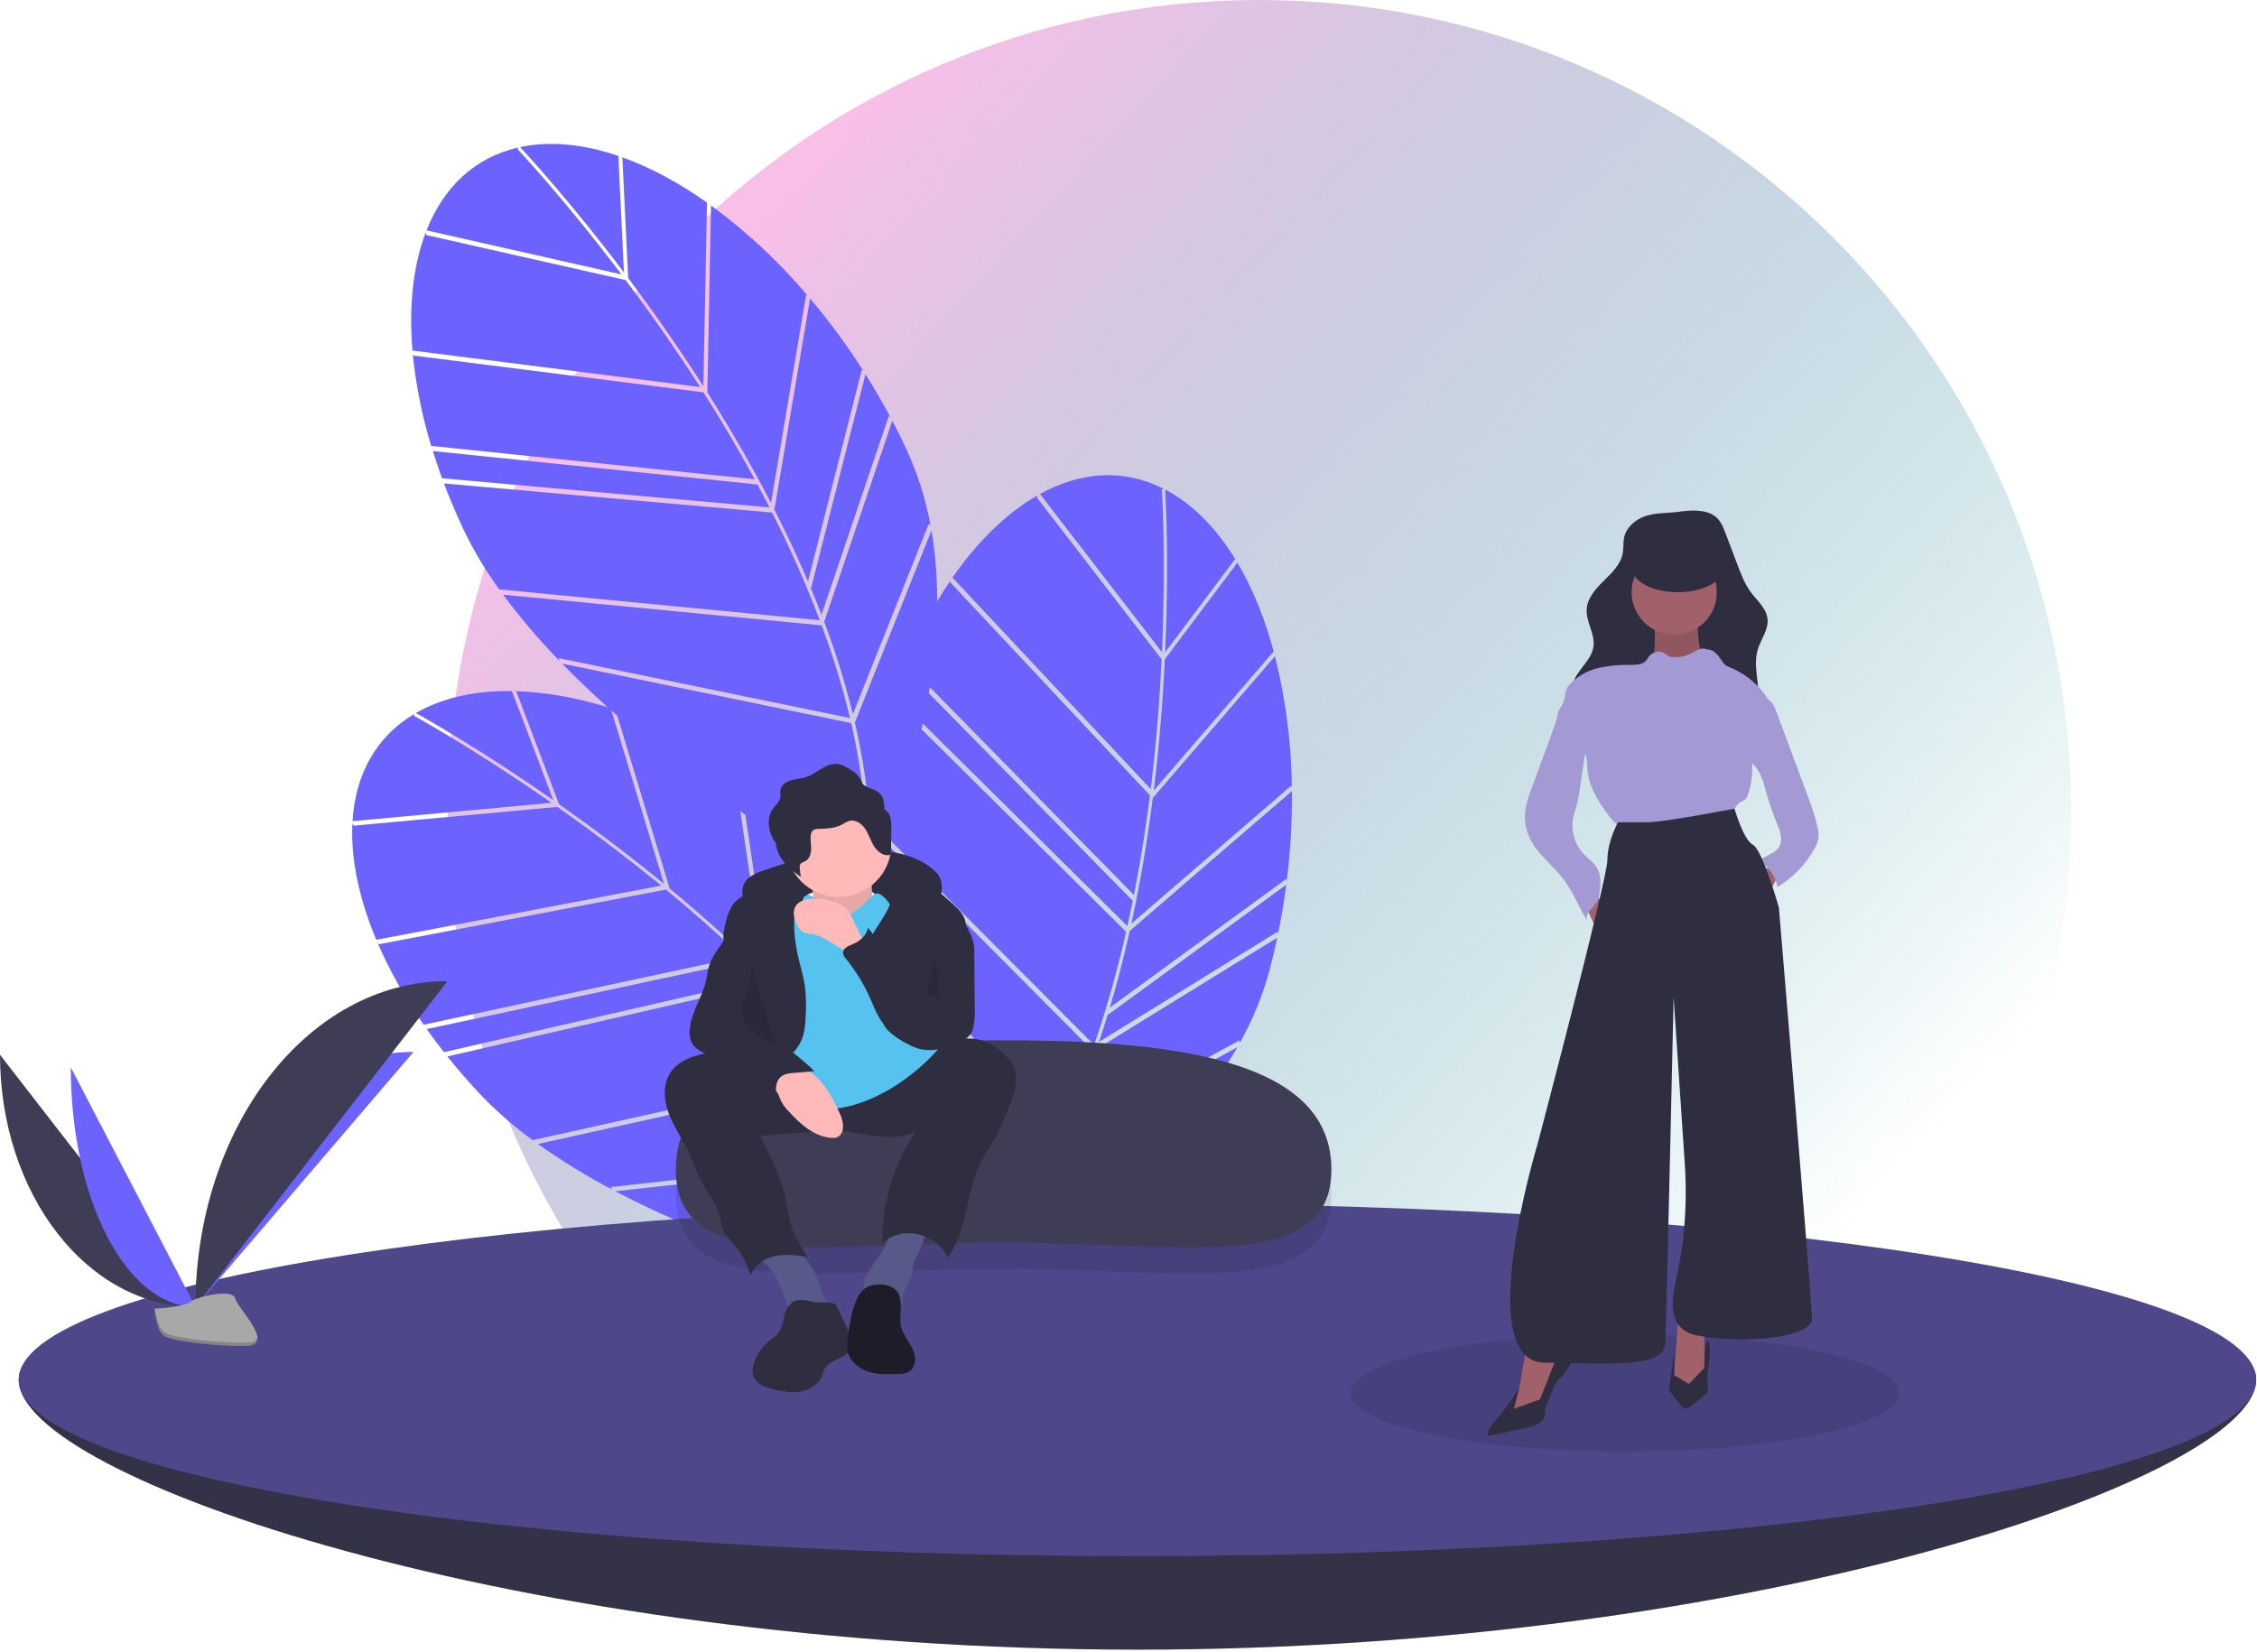<svg width="1037" height="759" viewBox="0 0 1037 759" fill="none" xmlns="http://www.w3.org/2000/svg">
<g id="undraw_team_work_k80m_about 1" clip-path="url(#clip0)">
<path id="Vector" d="M578.606 746C784.608 746 951.606 579.002 951.606 373C951.606 166.998 784.608 0 578.606 0C372.604 0 205.606 166.998 205.606 373C205.606 579.002 372.604 746 578.606 746Z" fill="url(#paint0_linear)"/>
<g id="leafG">
<path id="leafB" d="M285.964 72.484L288.615 127.76C299.606 142.419 311.463 159.194 323.165 177.476L324.836 93.146L325.758 93.736C312.222 84.066 298.461 76.668 285.042 71.971L285.964 72.484Z" fill="#6C63FF"/>
<path id="leafB_2" d="M286.683 125.192L284.115 71.647C269.043 66.507 254.42 64.802 241.053 67.186C240.357 67.31 239.674 67.453 238.992 67.597C242.388 71.241 262.181 92.761 286.683 125.192Z" fill="#6C63FF"/>
<path id="leafB_3" d="M408.376 191.139L409.265 191.988C405.613 185.118 401.741 178.438 397.65 171.949L372.725 270.022L372.303 269.65C374.105 273.952 375.819 278.225 377.444 282.469L408.376 191.139Z" fill="#6C63FF"/>
<path id="leafB_4" d="M370.406 135.383L371.324 136.118C358.146 120.504 343.166 106.506 326.695 94.417L324.992 180.354C335.882 197.539 345.632 214.466 354.242 231.136L370.406 135.383Z" fill="#6C63FF"/>
<path id="leafB_5" d="M189.602 162.213C191.002 176.698 193.862 191.004 198.139 204.913L346.771 220.244C339.011 205.936 331.001 192.512 323.226 180.277L189.98 163.381L189.602 162.213Z" fill="#6C63FF"/>
<path id="leafB_6" d="M203.546 220.954L203.146 219.788L353.575 233.159C351.758 229.604 349.92 226.096 348.062 222.636L198.882 207.249L198.49 206.081C199.993 210.984 201.679 215.941 203.546 220.954Z" fill="#6C63FF"/>
<path id="leafB_7" d="M395.956 169.905L396.86 170.702C389.402 158.972 381.161 147.759 372.193 137.139L355.81 234.187C361.488 245.335 366.631 256.326 371.239 267.16L395.956 169.905Z" fill="#6C63FF"/>
<path id="leafB_8" d="M392.775 332.019C398.753 357.889 401.018 382.35 399.523 405.132C407.935 387.208 439.926 312.954 427.968 243.752L392.775 332.019Z" fill="#6C63FF"/>
<path id="leafB_9" d="M231.142 273.257C239.101 283.979 247.771 294.155 257.091 303.717L256.728 302.421L390.539 329.949C387.058 315.503 382.713 301.279 377.529 287.353L231.142 273.257Z" fill="#6C63FF"/>
<path id="leafB_10" d="M285.528 126.095C259.009 91.013 238.085 68.84 237.784 68.523L238.129 67.784C218.006 72.352 203.797 86.044 195.98 105.861L285.528 126.095Z" fill="#6C63FF"/>
<path id="leafB_11" d="M378.683 285.761C379.177 287.081 379.679 288.403 380.156 289.717C384.752 302.307 388.659 315.137 391.859 328.152L426.719 240.722L427.57 241.576C425.363 229.411 421.624 217.573 416.441 206.348C414.385 201.946 412.232 197.611 409.983 193.342L378.683 285.761Z" fill="#6C63FF"/>
<path id="leafB_12" d="M321.668 177.839C310.086 159.772 298.364 143.199 287.499 128.713L195.896 108.014L195.585 106.858C189.867 121.917 187.776 140.418 189.508 161.081L321.668 177.839Z" fill="#6C63FF"/>
<path id="leafB_13" d="M391.081 332.246L258.249 304.919C314.121 362.274 392.289 406.26 397.278 409.041C399.606 383.771 396.966 357.815 391.081 332.246Z" fill="#6C63FF"/>
<path id="leafB_14" d="M376.588 284.999L376.617 284.911C370.231 268.073 362.942 251.591 354.782 235.537L203.983 222.132C206.543 228.912 209.437 235.764 212.664 242.689C217.363 252.555 222.954 261.972 229.364 270.822L376.588 284.999Z" fill="#6C63FF"/>
<path id="leafB_15" d="M568.411 258.67L535.197 302.935C534.312 321.235 532.745 341.718 530.097 363.262L585.171 299.378L585.505 300.42C581.247 284.339 575.368 269.864 568.028 257.688L568.411 258.67Z" fill="#6C63FF"/>
<path id="leafB_16" d="M535.346 299.724L567.52 256.847C559.191 243.275 549.015 232.635 537.2 225.945C536.585 225.597 535.968 225.271 535.35 224.948C535.642 229.92 537.16 259.118 535.346 299.724Z" fill="#6C63FF"/>
<path id="leafB_17" d="M587.011 428.134L587.155 429.355C588.724 421.734 590.002 414.12 590.989 406.513L509.241 466.15L509.153 465.595C507.797 470.058 506.391 474.442 504.936 478.747L587.011 428.134Z" fill="#6C63FF"/>
<path id="leafB_18" d="M593.329 360.973L593.568 362.125C593.377 341.694 590.767 321.359 585.793 301.543L529.669 366.644C527.095 386.826 523.808 406.081 519.807 424.411L593.329 360.973Z" fill="#6C63FF"/>
<path id="leafB_19" d="M436.963 266.318C428.803 278.367 421.881 291.21 416.303 304.651L521 411.258C524.15 395.288 526.543 379.841 528.357 365.458L436.509 267.459L436.963 266.318Z" fill="#6C63FF"/>
<path id="leafB_20" d="M410.237 320.454L410.673 319.3L518.003 425.544C518.871 421.647 519.693 417.774 520.469 413.924L415.386 306.923L415.829 305.774C413.86 310.509 411.996 315.402 410.237 320.454Z" fill="#6C63FF"/>
<path id="leafB_21" d="M590.989 403.858L591.177 405.049C592.914 391.258 593.719 377.365 593.586 363.466L519.069 427.762C516.332 439.969 513.283 451.715 509.921 462.998L590.989 403.858Z" fill="#6C63FF"/>
<path id="leafB_22" d="M485.14 526.687C473.244 550.426 459.387 570.71 443.705 587.302C461.616 578.863 533.615 542.078 568.543 481.152L485.14 526.687Z" fill="#6C63FF"/>
<path id="leafB_23" d="M398.131 378.338C397.423 391.672 397.61 405.039 398.689 418.349L399.236 417.119L484.738 523.668C491.271 510.321 496.997 496.595 501.886 482.563L398.131 378.338Z" fill="#6C63FF"/>
<path id="leafB_24" d="M533.881 299.683C535.832 255.75 533.859 225.327 533.83 224.89L534.567 224.541C516.154 215.225 496.478 216.707 477.817 226.984L533.881 299.683Z" fill="#6C63FF"/>
<path id="leafB_25" d="M503.79 482.072C503.329 483.404 502.873 484.743 502.402 486.059C497.912 498.687 492.737 511.06 486.901 523.125L569.513 478.022L569.625 479.223C575.684 468.445 580.354 456.943 583.522 444.991C584.746 440.29 585.853 435.578 586.844 430.856L503.79 482.072Z" fill="#6C63FF"/>
<path id="leafB_26" d="M528.713 362.587C531.316 341.285 532.858 321.044 533.729 302.956L476.38 228.589L476.878 227.5C462.868 235.452 449.458 248.367 437.613 265.386L528.713 362.587Z" fill="#6C63FF"/>
<path id="leafB_27" d="M483.691 525.782L398.815 420.013C405.265 499.823 437.414 583.558 439.483 588.881C457.393 570.903 471.915 549.228 483.691 525.782Z" fill="#6C63FF"/>
<path id="leafB_28" d="M502.663 480.149L502.742 480.1C508.562 463.058 513.461 445.715 517.416 428.146L409.822 321.64C407.47 328.495 405.328 335.618 403.396 343.009C400.723 353.605 399.023 364.423 398.315 375.328L502.663 480.149Z" fill="#6C63FF"/>
<path id="leafB_29" d="M237.239 317.768L256.846 369.518C271.83 380.062 288.291 392.351 305.071 406.12L280.594 325.404L281.653 325.679C265.791 320.667 250.418 317.884 236.204 317.566L237.239 317.768Z" fill="#6C63FF"/>
<path id="leafB_30" d="M254.215 367.673L235.222 317.544C219.3 317.314 204.865 320.213 192.89 326.612C192.267 326.944 191.661 327.292 191.057 327.64C195.413 330.056 220.888 344.403 254.215 367.673Z" fill="#6C63FF"/>
<path id="leafB_31" d="M390.332 392.775L391.441 393.308C385.844 387.903 380.097 382.748 374.2 377.841L380.81 478.815L380.294 478.592C383.338 482.127 386.288 485.661 389.146 489.194L390.332 392.775Z" fill="#6C63FF"/>
<path id="leafB_32" d="M336.988 351.486L338.088 351.901C320.73 341.126 302.156 332.444 282.756 326.037L307.698 408.292C323.367 421.27 337.871 434.355 351.212 447.547L336.988 351.486Z" fill="#6C63FF"/>
<path id="leafB_33" d="M173.331 432.888C179.14 446.231 186.282 458.953 194.648 470.859L340.74 439.498C328.938 428.288 317.171 417.997 305.995 408.765L174.052 433.883L173.331 432.888Z" fill="#6C63FF"/>
<path id="leafB_34" d="M204.749 484.443L204.008 483.457L351.203 449.677C348.377 446.858 345.545 444.09 342.708 441.373L196.077 472.851L195.343 471.861C198.288 476.059 201.424 480.253 204.749 484.443Z" fill="#6C63FF"/>
<path id="leafB_35" d="M371.957 376.42L373.064 376.899C362.345 368.049 351.042 359.932 339.23 352.604L353.647 449.963C362.493 458.81 370.781 467.673 378.512 476.553L371.957 376.42Z" fill="#6C63FF"/>
<path id="leafB_36" d="M419.041 531.579C432.723 554.335 442.438 576.898 448.058 599.026C450.518 579.38 457.991 498.874 425.228 436.757L419.041 531.579Z" fill="#6C63FF"/>
<path id="leafB_37" d="M247.16 525.655C258.044 533.391 269.434 540.39 281.254 546.603L280.508 545.482L416.275 530.302C408.499 517.639 399.971 505.455 390.736 493.813L247.16 525.655Z" fill="#6C63FF"/>
<path id="leafB_38" d="M253.395 368.889C217.332 343.722 190.579 329.102 190.195 328.893L190.294 328.084C172.568 338.649 163.288 356.061 161.978 377.325L253.395 368.889Z" fill="#6C63FF"/>
<path id="leafB_39" d="M391.341 491.942C392.219 493.045 393.105 494.147 393.965 495.249C402.227 505.802 409.908 516.797 416.975 528.184L423.103 434.261L424.177 434.81C418.318 423.923 411.102 413.821 402.704 404.747C399.388 401.196 396 397.739 392.542 394.374L391.341 491.942Z" fill="#6C63FF"/>
<path id="leafB_40" d="M303.76 406.928C287.161 393.326 270.89 381.188 256.079 370.769L162.564 379.398L161.911 378.395C161.128 394.484 164.858 412.725 172.892 431.841L303.76 406.928Z" fill="#6C63FF"/>
<path id="leafB_41" d="M417.5 532.319L282.727 547.388C353.59 584.664 441.527 602.335 447.131 603.437C441.534 578.685 431 554.816 417.5 532.319Z" fill="#6C63FF"/>
<path id="leafB_42" d="M389.113 491.865L389.114 491.772C377.835 477.733 365.809 464.311 353.086 451.565L205.529 485.429C210.059 491.085 214.929 496.707 220.138 502.296C227.658 510.226 235.884 517.453 244.717 523.888L389.113 491.865Z" fill="#6C63FF"/>
</g>
<path id="Vector_2" d="M1036.61 634.001C1036.61 678.736 806.482 758.001 522.608 758.001C238.734 758.001 8.608 678.736 8.608 634.001C8.608 589.266 238.734 596.001 522.608 596.001C806.482 596.001 1036.61 589.266 1036.61 634.001Z" fill="#3F3D56"/>
<path id="Vector_3" opacity="0.1" d="M1036.61 634.001C1036.61 678.736 806.482 758.001 522.608 758.001C238.734 758.001 8.608 678.736 8.608 634.001C8.608 589.266 238.734 596.001 522.608 596.001C806.482 596.001 1036.61 589.266 1036.61 634.001Z" fill="black"/>
<path id="Vector_4" opacity="0.1" d="M1036.61 634.001C1036.61 678.736 806.482 758.001 522.608 758.001C238.734 758.001 8.608 678.736 8.608 634.001C8.608 589.266 238.734 596.001 522.608 596.001C806.482 596.001 1036.61 589.266 1036.61 634.001Z" fill="black"/>
<path id="Vector_5" d="M522.608 715.001C806.482 715.001 1036.61 678.736 1036.61 634.001C1036.61 589.266 806.482 553.001 522.608 553.001C238.734 553.001 8.608 589.266 8.608 634.001C8.608 678.736 238.734 715.001 522.608 715.001Z" fill="#4E488B"/>
<path id="Vector_6" opacity="0.1" d="M611.721 549.339C611.721 598.076 543.787 583.001 460.608 583.001C377.429 583.001 310.504 598.076 310.504 549.339C310.504 500.601 378.429 490.001 461.608 490.001C544.787 490.001 611.721 500.601 611.721 549.339Z" fill="black"/>
<path id="Vector_7" d="M611.721 537.339C611.721 586.076 543.787 571.001 460.608 571.001C377.429 571.001 310.504 586.076 310.504 537.339C310.504 488.601 378.429 478.001 461.608 478.001C544.787 478.001 611.721 488.601 611.721 537.339Z" fill="#3F3D56"/>
<path id="Vector_8" d="M344.138 403.233C345.968 401.931 347.987 400.918 350.125 400.231C363.679 395.187 377.882 392.096 392.307 391.048C404.849 390.159 418.443 391.215 428.24 399.098C429.764 400.216 431.011 401.669 431.885 403.345C433.117 406.004 432.744 409.096 432.345 412C432.255 413.126 431.971 414.229 431.505 415.258C430.187 417.768 426.941 418.647 424.122 418.346C421.303 418.045 418.658 416.853 415.877 416.3C414.156 416 412.416 415.822 410.67 415.769L393.23 414.825C382.386 414.238 371.398 413.661 360.76 415.849C357.486 416.438 354.321 417.528 351.379 419.082C348.949 420.446 347.313 422.404 345.059 419.884C341.098 415.457 338.906 407.322 344.138 403.233Z" fill="#2F2E41"/>
<path id="Vector_9" d="M371.163 410.945C371.163 410.945 394.62 400.43 403.517 412.563C412.415 424.696 398.664 419.843 398.664 419.843L383.296 424.696L366.309 421.46L371.163 410.945Z" fill="#F2F2F2"/>
<path id="Vector_10" d="M372.376 403.261C372.376 403.261 375.611 418.629 373.185 422.674C370.758 426.718 386.935 432.38 386.935 432.38L402.304 425.909C402.304 425.909 398.26 400.834 402.304 395.981L372.376 403.261Z" fill="#FFB9B9"/>
<path id="Vector_11" opacity="0.1" d="M372.376 403.261C372.376 403.261 375.611 418.629 373.185 422.674C370.758 426.718 386.935 432.38 386.935 432.38L402.304 425.909C402.304 425.909 398.26 400.834 402.304 395.981L372.376 403.261Z" fill="black"/>
<path id="Vector_12" d="M357.219 588.056C359.394 592.565 361.182 597.251 362.564 602.063C362.587 602.222 362.643 602.375 362.729 602.51C362.814 602.646 362.928 602.762 363.061 602.851C363.195 602.94 363.346 603 363.504 603.026C363.663 603.053 363.825 603.045 363.98 603.005L378.367 602.989C380.143 602.987 382.525 602.417 382.507 600.641C382.494 599.394 381.219 598.616 380.27 597.806C377.636 595.559 376.95 591.853 375.859 588.568C373.739 582.238 369.653 576.75 364.197 572.904C363.459 572.326 362.611 571.907 361.704 571.672C360.792 571.539 359.863 571.59 358.971 571.82C356.445 572.329 347.013 574.073 348.795 577.746C349.562 579.328 352.405 580.975 353.597 582.452C354.986 584.196 356.2 586.073 357.219 588.056Z" fill="#575A89"/>
<path id="Vector_13" d="M407.25 571.369C406.743 572.435 406.178 573.473 405.559 574.478C403.474 577.916 401.015 581.123 399.073 584.643C397.765 586.794 396.957 589.212 396.71 591.717C396.599 592.97 396.791 594.231 397.268 595.394C397.746 596.557 398.496 597.589 399.456 598.402C401.544 599.987 404.408 600.06 407.003 599.691C409.599 599.322 412.18 598.578 414.794 598.774C413.913 593.786 418.12 589.396 419.172 584.441C419.467 583.049 419.511 581.606 419.907 580.239C420.333 578.99 420.879 577.784 421.536 576.639C423.63 572.559 425.111 568.192 425.929 563.68C426.028 563.133 413.14 563.043 411.931 563.304C408.158 564.12 408.71 568.24 407.25 571.369Z" fill="#575A89"/>
<path id="Vector_14" d="M307.913 493.003C304.234 498.761 305.081 506.391 307.666 512.717C310.25 519.042 314.363 524.634 317.177 530.86C318.972 534.829 320.231 539.038 322.251 542.897C324.754 547.675 328.407 551.888 330.087 557.014C331.157 560.281 331.403 563.863 333.136 566.832C334.185 568.419 335.381 569.903 336.709 571.264C340.444 575.543 343.248 580.551 344.943 585.972C346.528 581.251 351.273 578.156 356.147 577.135C361.021 576.114 366.071 576.807 371.002 577.504C368.252 573.243 365.474 568.927 363.835 564.128C362.249 559.486 361.781 554.548 360.713 549.761C358.523 539.943 353.843 530.888 349.211 521.96L373.021 520.071C376.908 519.681 380.815 519.536 384.719 519.637C390.865 519.927 396.886 521.433 402.999 522.13C409.112 522.826 415.579 522.644 421.027 519.784C410.609 534.731 405.184 552.588 405.527 570.804C407.855 569 410.557 567.739 413.435 567.115C416.314 566.49 419.295 566.517 422.162 567.193C425.029 567.87 427.708 569.179 430.003 571.025C432.299 572.87 434.152 575.206 435.428 577.86C444.759 565.109 443.65 547.358 451.044 533.394C452.564 530.522 454.428 527.848 456.069 525.043C459.169 519.412 461.824 513.546 464.008 507.499C466.076 502.209 468.159 496.323 466.176 491.001C465.352 488.981 464.153 487.137 462.641 485.565C458.375 480.862 452.437 477.382 446.089 477.237C436.343 477.015 428.293 484.239 419.744 488.923C409.539 494.347 397.996 496.741 386.475 495.822C374.733 494.991 363.518 491.147 352.331 487.762C346.734 485.99 341.046 484.522 335.291 483.366C330.493 482.466 325.924 483.463 321.196 484.69C316.049 486.026 310.875 488.367 307.913 493.003Z" fill="#2F2E41"/>
<path id="Vector_15" d="M409.584 387.893C409.578 394.327 407.02 400.496 402.47 405.045C397.921 409.595 391.752 412.153 385.318 412.158C383.872 412.161 382.429 412.031 381.006 411.77C376.465 410.95 372.252 408.852 368.861 405.722C365.47 402.592 363.042 398.56 361.861 394.099C360.681 389.638 360.797 384.932 362.196 380.535C363.595 376.137 366.219 372.23 369.76 369.271C373.302 366.312 377.613 364.424 382.189 363.829C386.766 363.234 391.417 363.956 395.597 365.911C399.777 367.866 403.313 370.972 405.791 374.865C408.268 378.759 409.584 383.278 409.584 387.893Z" fill="#FFB9B9"/>
<path id="Vector_16" d="M371.163 410.945C371.163 410.945 375.611 412.967 377.229 414.585C378.847 416.203 383.7 425.1 391.789 419.438C399.877 413.776 400.686 410.541 403.113 410.541C405.539 410.541 408.775 415.394 408.775 415.394L431.019 482.125C425.023 488.892 418.075 494.75 410.393 499.516C397.451 507.604 382.082 511.649 374.803 508.413C367.523 505.178 353.772 502.751 351.345 496.28C348.919 489.809 344.875 470.397 344.875 470.397L356.199 421.056L371.163 410.945Z" fill="#56C2F0"/>
<path id="Vector_17" d="M368.039 478.435C369.803 474.626 370.059 470.315 370.209 466.12C370.446 461.965 370.336 457.798 369.879 453.661C369.162 448.251 367.401 443.038 366.288 437.695C365.312 433.008 364.838 428.232 364.873 423.445C364.89 421.261 365.048 418.961 366.238 417.13C367.068 415.852 368.367 414.863 368.886 413.43C369.903 410.621 367.389 407.679 364.635 406.522C361.28 405.264 357.609 405.117 354.164 406.102C350.746 407.089 347.445 408.44 344.315 410.131C341.948 411.14 339.772 412.547 337.88 414.291C335.369 416.889 334.265 420.508 333.373 424.009C332.66 426.812 332.026 429.734 332.568 432.575C333.45 437.187 337.21 440.656 339.215 444.903C341.542 449.835 341.386 455.581 340.46 460.955C339.534 466.329 337.89 471.584 337.384 477.013C336.877 482.443 337.655 488.279 341.057 492.542C342.443 494.278 346.203 498.395 348.741 497.929C350.735 497.563 353.625 493.174 355.231 491.783C359.87 487.764 365.375 484.19 368.039 478.435Z" fill="#2F2E41"/>
<path id="Vector_18" d="M410.418 408.307C410.489 412.819 408.5 417.107 406.162 420.965C403.823 424.823 401.076 428.473 399.353 432.642C397.211 437.862 396.774 443.625 398.103 449.108C398.598 450.976 399.193 452.815 399.888 454.618L404.32 466.774C404.916 468.685 405.781 470.502 406.89 472.169C407.892 473.447 409.067 474.577 410.382 475.529C413.749 478.248 417.622 480.269 421.778 481.474C425.962 482.671 430.428 482.416 434.45 480.751C434.877 464.272 437.524 447.925 442.321 432.154C443.207 429.242 444.175 426.177 443.492 423.211C442.726 419.889 440.058 417.395 437.521 415.118C429.765 408.152 421.235 400.835 410.852 399.896C404.843 399.353 410.367 405.046 410.418 408.307Z" fill="#2F2E41"/>
<path id="Vector_19" d="M357.337 502.349C357.952 503.554 358.335 504.865 358.943 506.073C359.841 507.692 360.951 509.185 362.244 510.511C367.652 516.508 374.263 522.482 382.33 522.843C383.132 522.918 383.94 522.817 384.698 522.545C385.38 522.196 385.966 521.685 386.405 521.057C386.844 520.43 387.123 519.704 387.217 518.943C387.789 515.811 386.406 512.685 385.022 509.817C382.021 503.603 378.645 497.23 373.027 493.222C370.222 491.299 367.017 490.038 363.654 489.532C360.291 489.026 356.857 489.289 353.61 490.301C350.684 491.202 345.831 492.776 349.706 495.446C352.645 497.472 355.633 499.014 357.337 502.349Z" fill="#FFB9B9"/>
<path id="Vector_20" d="M392.21 423.225C391.368 420.951 390.077 418.87 388.414 417.105C386.737 415.687 384.751 414.681 382.615 414.167C379.849 413.376 376.987 412.966 374.109 412.948C370.684 412.926 366.712 413.845 365.257 416.947C364.102 419.41 364.997 422.326 366.16 424.785C366.657 426.059 367.485 427.177 368.558 428.025C370.036 429.023 371.946 428.991 373.697 429.325C376.413 430.015 378.984 431.18 381.293 432.767L387.293 436.394L397.599 442.623C397.327 442.459 397.424 435.392 397.107 434.234C396.087 430.503 393.792 426.758 392.21 423.225Z" fill="#FFB9B9"/>
<path id="Vector_21" d="M362.189 600.232C359.778 603.509 360.261 608.193 358.125 611.656C356.274 614.658 352.784 616.231 350.468 618.891C349.729 619.775 349.07 620.723 348.5 621.723C346.351 625.322 344.605 629.934 346.721 633.552C348.423 636.462 352.001 637.6 355.282 638.375C359.429 639.355 363.738 640.139 367.933 639.39C372.129 638.641 376.229 636.073 377.724 632.082C378.018 631.079 378.368 630.093 378.771 629.128C381.045 624.652 388.177 624.603 390.504 620.154C392.133 617.041 390.636 613.277 389.139 610.098L384.569 600.389C383.052 597.167 376.904 599.02 373.699 598.247C369.518 597.24 365.197 596.131 362.189 600.232Z" fill="#2F2E41"/>
<path id="Vector_22" d="M397.54 591.891C395.668 593.364 394.238 595.324 393.405 597.556C391.143 602.774 390.366 608.495 389.612 614.132C389.182 616.374 389.138 618.673 389.481 620.931C390.456 625.534 394.627 628.925 399.118 630.332C403.608 631.74 408.424 631.523 413.125 631.293C414.641 631.331 416.146 631.026 417.527 630.398C419.89 629.096 420.812 626.034 420.407 623.367C420.002 620.701 418.545 618.328 417.119 616.038C415.693 613.749 414.235 611.377 413.826 608.711C413.139 604.226 415.078 597.642 412.323 593.584C409.561 589.518 401.225 589.308 397.54 591.891Z" fill="#1D1C28"/>
<path id="Vector_23" d="M408.973 375.246C408.542 373.795 407.591 372.554 406.302 371.759C406.368 370.205 406.178 368.65 405.738 367.158C404.268 362.813 400.787 363.062 397.502 361.142C396.077 360.308 396.165 359.572 395.423 358.203C394.451 356.409 392.995 354.923 391.221 353.915C389.114 352.572 386.889 351.19 384.396 351.02C379.157 350.663 375.14 355.59 370.133 357.172C367.926 357.869 365.554 357.898 363.336 358.556C361.117 359.215 358.903 360.789 358.573 363.08C358.42 364.137 358.689 365.222 358.535 366.28C358.227 368.381 356.383 369.853 355.149 371.581C352.42 375.403 352.732 380.803 354.914 384.962C355.374 385.822 355.9 386.645 356.488 387.424C356.67 389.39 357.235 391.301 358.15 393.05C360.332 397.209 364.088 400.316 368.011 402.898C367.69 401.519 367.495 400.113 367.429 398.699C367.374 398.227 367.435 397.75 367.608 397.307C368.045 396.394 369.199 396.151 370.08 395.651C371.903 394.615 372.618 392.322 372.671 390.226C372.723 388.129 372.279 386.03 372.499 383.944C372.507 383.465 372.616 382.992 372.819 382.557C373.021 382.122 373.312 381.735 373.674 381.419C374.347 381.035 375.115 380.852 375.889 380.891C379.624 380.739 383.528 380.67 386.823 378.904C387.885 378.198 389.027 377.62 390.226 377.182C393.026 376.452 395.888 378.414 397.502 380.817C399.115 383.219 399.92 386.077 401.409 388.559C402.898 391.04 405.47 393.253 408.349 392.959C408.511 392.959 408.672 392.925 408.82 392.86C408.968 392.794 409.101 392.697 409.209 392.577C409.333 392.354 409.388 392.099 409.367 391.844L409.528 380.84C409.662 378.957 409.474 377.066 408.973 375.246Z" fill="#2F2E41"/>
<path id="Vector_24" d="M332.179 432.809C329.864 436.225 327.194 439.509 325.922 443.435C325.174 445.742 324.941 448.18 324.4 450.545C322.596 458.419 317.385 465.413 316.861 473.474C316.678 475.265 316.941 477.074 317.627 478.739C319.122 481.991 322.699 483.704 326.112 484.782C329.524 485.86 333.189 486.637 335.913 488.958C337.284 490.273 338.528 491.714 339.627 493.264C344.071 498.791 350.049 502.881 356.811 505.021C356.277 501.341 356.026 496.904 358.968 494.629C360.561 493.398 362.689 493.179 364.695 493.005L374.172 492.186C367.852 486.057 360.886 480.63 353.397 476.002C350.776 474.383 347.924 472.675 346.727 469.837C346.109 468.008 345.852 466.076 345.972 464.149C345.906 457.101 345.31 450.067 344.186 443.109C343.406 438.277 342.373 433.488 341.191 428.739C340.86 427.405 338.899 421.425 336.486 422.824C335.918 423.154 335.386 426.948 335.054 427.735C334.264 429.516 333.301 431.216 332.179 432.809Z" fill="#2F2E41"/>
<path id="Vector_25" d="M441.336 419.902L445.206 427.951C447.07 431.261 447.919 435.046 447.646 438.835L447.876 462.98C448.054 466.206 447.787 469.441 447.082 472.594C446.84 473.633 446.386 474.611 445.747 475.465C445.09 476.201 444.317 476.824 443.458 477.309C436.133 481.886 426.635 484.487 418.896 480.652C417.124 479.707 415.438 478.607 413.86 477.365C410.776 475.081 407.646 472.752 405.339 469.685C402.924 466.475 401.54 462.632 399.915 458.959C397 452.369 393.232 446.19 388.71 440.579C387.96 439.838 387.473 438.872 387.322 437.829C387.274 435.712 389.785 434.67 391.743 433.865C395.088 432.49 398.242 429.835 398.801 426.262C405.914 435.589 413.763 445.444 424.986 448.853C425.162 448.965 425.365 449.028 425.574 449.034C425.783 449.041 425.99 448.99 426.172 448.889C426.355 448.787 426.506 448.639 426.611 448.458C426.716 448.277 426.77 448.072 426.768 447.863C427.405 445.197 427.63 442.452 428.096 439.751C428.951 434.833 430.597 430.086 432.97 425.695C434.299 423.233 438.604 414.22 441.336 419.902Z" fill="#2F2E41"/>
<path id="Vector_26" opacity="0.1" d="M345.294 443.178C345.401 448.892 344.187 454.554 341.747 459.721C341.113 460.864 340.645 462.091 340.359 463.366C339.934 466.085 341.482 468.718 343.25 470.826C346.74 474.973 351.266 478.122 356.367 479.952" fill="black"/>
<path id="Vector_27" opacity="0.1" d="M429.337 438.363C428.766 439.896 429.284 441.592 429.724 443.168C430.997 447.739 431.592 452.473 431.488 457.217C431.507 457.3 431.504 457.386 431.481 457.468C431.458 457.55 431.415 457.625 431.355 457.685C431.296 457.746 431.222 457.791 431.141 457.817C431.06 457.842 430.974 457.847 430.89 457.83C429.023 457.944 426.886 457.957 425.619 456.58" fill="black"/>
<path id="Vector_28" opacity="0.1" d="M746.608 667.001C816.196 667.001 872.608 654.913 872.608 640.001C872.608 625.09 816.196 613.001 746.608 613.001C677.02 613.001 620.608 625.09 620.608 640.001C620.608 654.913 677.02 667.001 746.608 667.001Z" fill="black"/>
<path id="Vector_29" d="M809.608 399.001L800.608 408.001L809.608 417.001L818.608 399.001H809.608Z" fill="#A0616A"/>
<path id="Vector_30" d="M811.634 320.961C814.16 321.994 815.361 324.82 816.313 327.378L827.988 358.749L830.261 364.856C831.375 367.85 832.49 370.847 833.433 373.9C834.029 375.831 834.555 377.782 835.011 379.753C835.485 381.439 835.667 383.194 835.55 384.942C835.234 386.864 834.532 388.703 833.486 390.348C829.424 397.422 823.64 403.355 816.671 407.594C816.269 405 815.223 402.549 813.628 400.464C812.034 398.378 809.942 396.726 807.544 395.658L813.581 392.338C814.859 391.739 816.007 390.897 816.964 389.861C817.549 389.052 817.965 388.133 818.187 387.16C818.409 386.187 818.432 385.18 818.256 384.197C817.894 382.237 817.292 380.329 816.464 378.516C814.439 373.46 812.681 368.302 811.199 363.062C810.322 359.962 809.516 356.776 807.779 354.064C806.202 351.603 803.919 349.636 802.487 347.088C800.304 343.206 800.36 338.427 801.324 334.078C802.138 330.407 803.502 326.875 804.651 323.301C805.553 320.493 808.93 319.854 811.634 320.961Z" fill="#A39AD4"/>
<path id="Vector_31" d="M755.972 237.144C751.33 238.712 747.124 242.379 746.173 247.186C745.733 249.414 746.003 251.73 745.632 253.971C744.772 259.168 740.693 263.137 736.93 266.823C733.167 270.51 729.282 274.794 729.007 280.054C728.707 285.814 732.884 291.211 732.161 296.934C731.321 303.582 724.299 307.89 722.563 314.363C721.404 318.685 722.824 323.341 725.161 327.157C729.615 334.429 737.227 339.366 745.333 342.013C753.439 344.66 762.072 345.216 770.599 345.306C780.981 345.414 792.254 344.523 800.055 337.671C804.511 333.722 807.309 328.234 807.889 322.308C808.63 314.371 805.317 306.17 807.602 298.532C809.04 293.726 812.647 289.336 812.109 284.348C811.582 279.471 807.323 276.014 804.4 272.074C801.672 268.395 800.016 264.051 798.394 259.768L792.842 245.113C791.751 242.232 790.552 239.203 788.12 237.312C783.567 233.772 776.245 234.468 770.921 235.198C765.981 235.875 760.722 235.54 755.972 237.144Z" fill="#2F2E41"/>
<path id="Vector_32" d="M760.267 285.44C760.267 285.44 760.81 301.742 759.18 303.372C757.55 305.003 765.701 315.871 765.701 315.871L780.373 315.327L787.981 309.35L781.46 300.655C781.46 300.655 778.743 286.527 780.916 283.266C783.09 280.006 760.267 285.44 760.267 285.44Z" fill="#A0616A"/>
<path id="Vector_33" opacity="0.1" d="M760.267 285.44C760.267 285.44 760.81 301.742 759.18 303.372C757.55 305.003 765.701 315.871 765.701 315.871L780.373 315.327L787.981 309.35L781.46 300.655C781.46 300.655 778.743 286.527 780.916 283.266C783.09 280.006 760.267 285.44 760.267 285.44Z" fill="black"/>
<path id="Vector_34" d="M726.303 411.24L735.541 431.89L742.606 423.195L728.477 404.719L726.303 411.24Z" fill="#A0616A"/>
<path id="Vector_35" d="M701.578 618.009L697.774 639.203L691.253 648.441L695.057 650.614L701.578 649.527L709.186 646.81L712.446 634.312L718.424 618.009H701.578Z" fill="#A0616A"/>
<path id="Vector_36" d="M771.135 604.967L768.961 635.399L774.395 639.746L783.09 632.138V609.858L771.135 604.967Z" fill="#A0616A"/>
<path id="Vector_37" d="M769.233 291.689C780.037 291.689 788.796 282.93 788.796 272.126C788.796 261.322 780.037 252.563 769.233 252.563C758.429 252.563 749.67 261.322 749.67 272.126C749.67 282.93 758.429 291.689 769.233 291.689Z" fill="#A0616A"/>
<path id="Vector_38" d="M784.329 298.438C783.743 298.156 783.102 298.004 782.452 297.991C781.802 297.979 781.156 298.106 780.559 298.366C779.373 298.891 778.22 299.492 777.11 300.164C774.255 301.649 771.018 302.238 767.823 301.853C767.447 301.824 767.08 301.73 766.737 301.573C766.374 301.348 766.04 301.078 765.742 300.771C764.584 299.829 763.105 299.375 761.618 299.503C760.131 299.631 758.752 300.332 757.771 301.458C757.197 302.174 756.803 303.028 756.176 303.699C754.552 305.435 751.872 305.506 749.495 305.501C744.566 305.364 739.638 305.816 734.816 306.847C729.972 307.892 725.511 310.256 721.926 313.677C720.947 314.597 720.168 315.708 719.636 316.942C718.98 318.633 719.066 320.532 718.477 322.247C717.821 324.157 716.367 325.724 715.778 327.656C715.335 329.111 715.397 330.731 714.655 332.059C717.831 334.808 720.522 338.474 723.697 341.222C725.8 343.042 728.001 345.011 728.792 347.677C729.147 349.321 729.305 351.002 729.262 352.683C729.655 360.721 734.014 368.013 738.889 374.416C740.226 376.315 741.826 378.015 743.64 379.464C746.104 381.141 748.902 382.265 751.842 382.757C757.394 383.893 763.108 383.887 768.774 383.83C774.63 383.772 780.589 383.648 786.155 381.828C788.989 381.038 791.537 379.455 793.502 377.266C795.792 374.454 796.685 370.387 799.809 368.544C800.565 368.198 801.281 367.77 801.945 367.269C802.581 366.578 803.031 365.738 803.254 364.826C804.346 361.413 804.949 357.862 805.042 354.279C804.962 352.129 805.108 349.977 805.477 347.858C806.017 345.99 806.804 344.203 807.818 342.544L814.291 330.804C814.817 329.85 814.68 328.446 814.728 327.357C814.68 325.788 814.198 324.262 813.336 322.95C809.137 315.529 802.542 309.756 794.631 306.576C794.008 306.365 793.414 306.074 792.864 305.711C792.217 305.167 791.67 304.514 791.247 303.781C789.529 301.193 787.431 298.277 784.329 298.438Z" fill="#A39AD5"/>
<path id="Vector_39" d="M703.653 362.375C702.377 365.478 701.439 368.71 700.858 372.015C700.233 376.581 700.969 381.23 702.974 385.38C706.463 392.56 713.33 397.431 718.177 403.774C722.681 409.667 725.363 416.731 729.263 423.04C728.583 421.434 729.409 419.575 730.522 418.232C731.635 416.889 733.058 415.775 733.874 414.234C734.429 413.04 734.778 411.761 734.906 410.45C735.489 406.538 735.803 402.287 733.808 398.872C732.307 396.301 729.714 394.593 727.66 392.437C725.607 390.244 724.098 387.598 723.254 384.714C722.411 381.83 722.256 378.788 722.804 375.834C723.199 373.8 723.926 371.848 724.471 369.849C725.144 367.162 725.655 364.437 725.998 361.688L728.445 344.881C729.096 340.41 729.647 335.463 727.115 331.722C726.621 330.938 725.938 330.292 725.129 329.843C724.459 329.536 723.746 329.336 723.015 329.247C720.352 328.812 716.744 327.646 715.444 330.499C713.875 333.944 712.782 337.698 711.468 341.25L703.653 362.375Z" fill="#A39AD4"/>
<path id="Vector_40" d="M796.918 371.571C796.918 371.571 764.614 377.82 757.006 377.82H743.421C743.421 377.82 738.53 386.515 738.53 395.209C738.53 403.904 706.469 525.629 706.469 525.629C706.469 525.629 676.037 625.617 709.729 626.161C743.421 626.704 764.614 628.334 765.157 616.923C765.701 605.511 768.961 458.246 768.961 458.246L774.034 533.969C775.397 552.715 773.941 571.56 769.715 589.874C767.282 600.142 767.659 611.398 779.83 613.662C803.197 618.009 832.541 614.206 832.541 606.054C832.541 597.903 817.325 416.946 817.325 416.946C817.325 416.946 809.718 390.319 805.37 388.145C801.023 385.971 796.918 371.571 796.918 371.571Z" fill="#2F2E41"/>
<path id="Vector_41" d="M695.6 647.354L707.555 643.006L715.707 622.357L724.401 621.27C724.401 621.27 719.511 631.595 716.794 633.225C714.076 634.855 709.729 648.441 709.729 648.441C709.729 648.441 711.903 653.875 701.578 656.048C691.253 658.222 683.645 659.852 683.645 659.852C683.645 659.852 682.558 657.679 687.449 652.245C692.34 646.81 698.051 637.662 698.051 637.662L695.6 647.354Z" fill="#2F2E41"/>
<path id="Vector_42" d="M768.961 622.357L766.788 638.659C766.788 638.659 772.765 647.354 774.395 647.354C776.026 647.354 784.72 639.746 784.72 639.746C784.72 639.746 784.177 631.595 784.72 629.421C785.264 627.247 786.351 616.922 784.72 616.379C783.09 615.836 783.09 628.49 783.09 628.49L776.026 635.942L769.214 631.858L768.961 622.357Z" fill="#2F2E41"/>
<path id="Vector_43" d="M770.863 272.126C782.568 272.126 792.056 267.017 792.056 260.714C792.056 254.412 782.568 249.303 770.863 249.303C759.159 249.303 749.67 254.412 749.67 260.714C749.67 267.017 759.159 272.126 770.863 272.126Z" fill="#2F2E41"/>
<path id="leaf" d="M0 484.66C0 548.676 40.16 600.477 89.791 600.477L0 484.66Z" fill="#3F3D56"/>
<path id="leaf" d="M89.791 600.477C89.791 535.742 134.607 483.359 189.992 483.359L89.791 600.477Z" fill="#6C63FF"/>
<path id="leaf" d="M32.533 490.463C32.533 551.272 58.142 600.477 89.791 600.477L32.533 490.463Z" fill="#6C63FF"/>
<path id="leaf" d="M89.791 600.477C89.791 517.76 141.592 450.826 205.608 450.826Z" fill="#3F3D56"/>
<path id="Vector_44" d="M70.901 601.294C70.901 601.294 83.635 600.902 87.473 598.169C91.31 595.436 107.06 592.173 108.012 596.556C108.964 600.939 127.149 618.353 112.773 618.469C98.396 618.585 79.368 616.23 75.538 613.897C71.708 611.564 70.901 601.294 70.901 601.294Z" fill="#A8A8A8"/>
<path id="Vector_45" opacity="0.2" d="M113.029 616.944C98.653 617.06 79.625 614.704 75.794 612.371C72.877 610.594 71.715 604.219 71.326 601.277C71.057 601.289 70.901 601.294 70.901 601.294C70.901 601.294 71.708 611.564 75.538 613.897C79.368 616.23 98.396 618.585 112.773 618.469C116.922 618.436 118.356 616.959 118.277 614.773C117.701 616.094 116.118 616.919 113.029 616.944Z" fill="black"/>
</g>
<defs>
<linearGradient id="paint0_linear" x1="398" y1="49" x2="898" y2="511" gradientUnits="userSpaceOnUse">
<stop stop-color="#F7B2E3" stop-opacity="0.83"/>
<stop offset="1" stop-color="#008A93" stop-opacity="0"/>
</linearGradient>
<clipPath id="clip0">
<rect width="1036.61" height="758.001" fill="white"/>
</clipPath>
</defs>
</svg>
